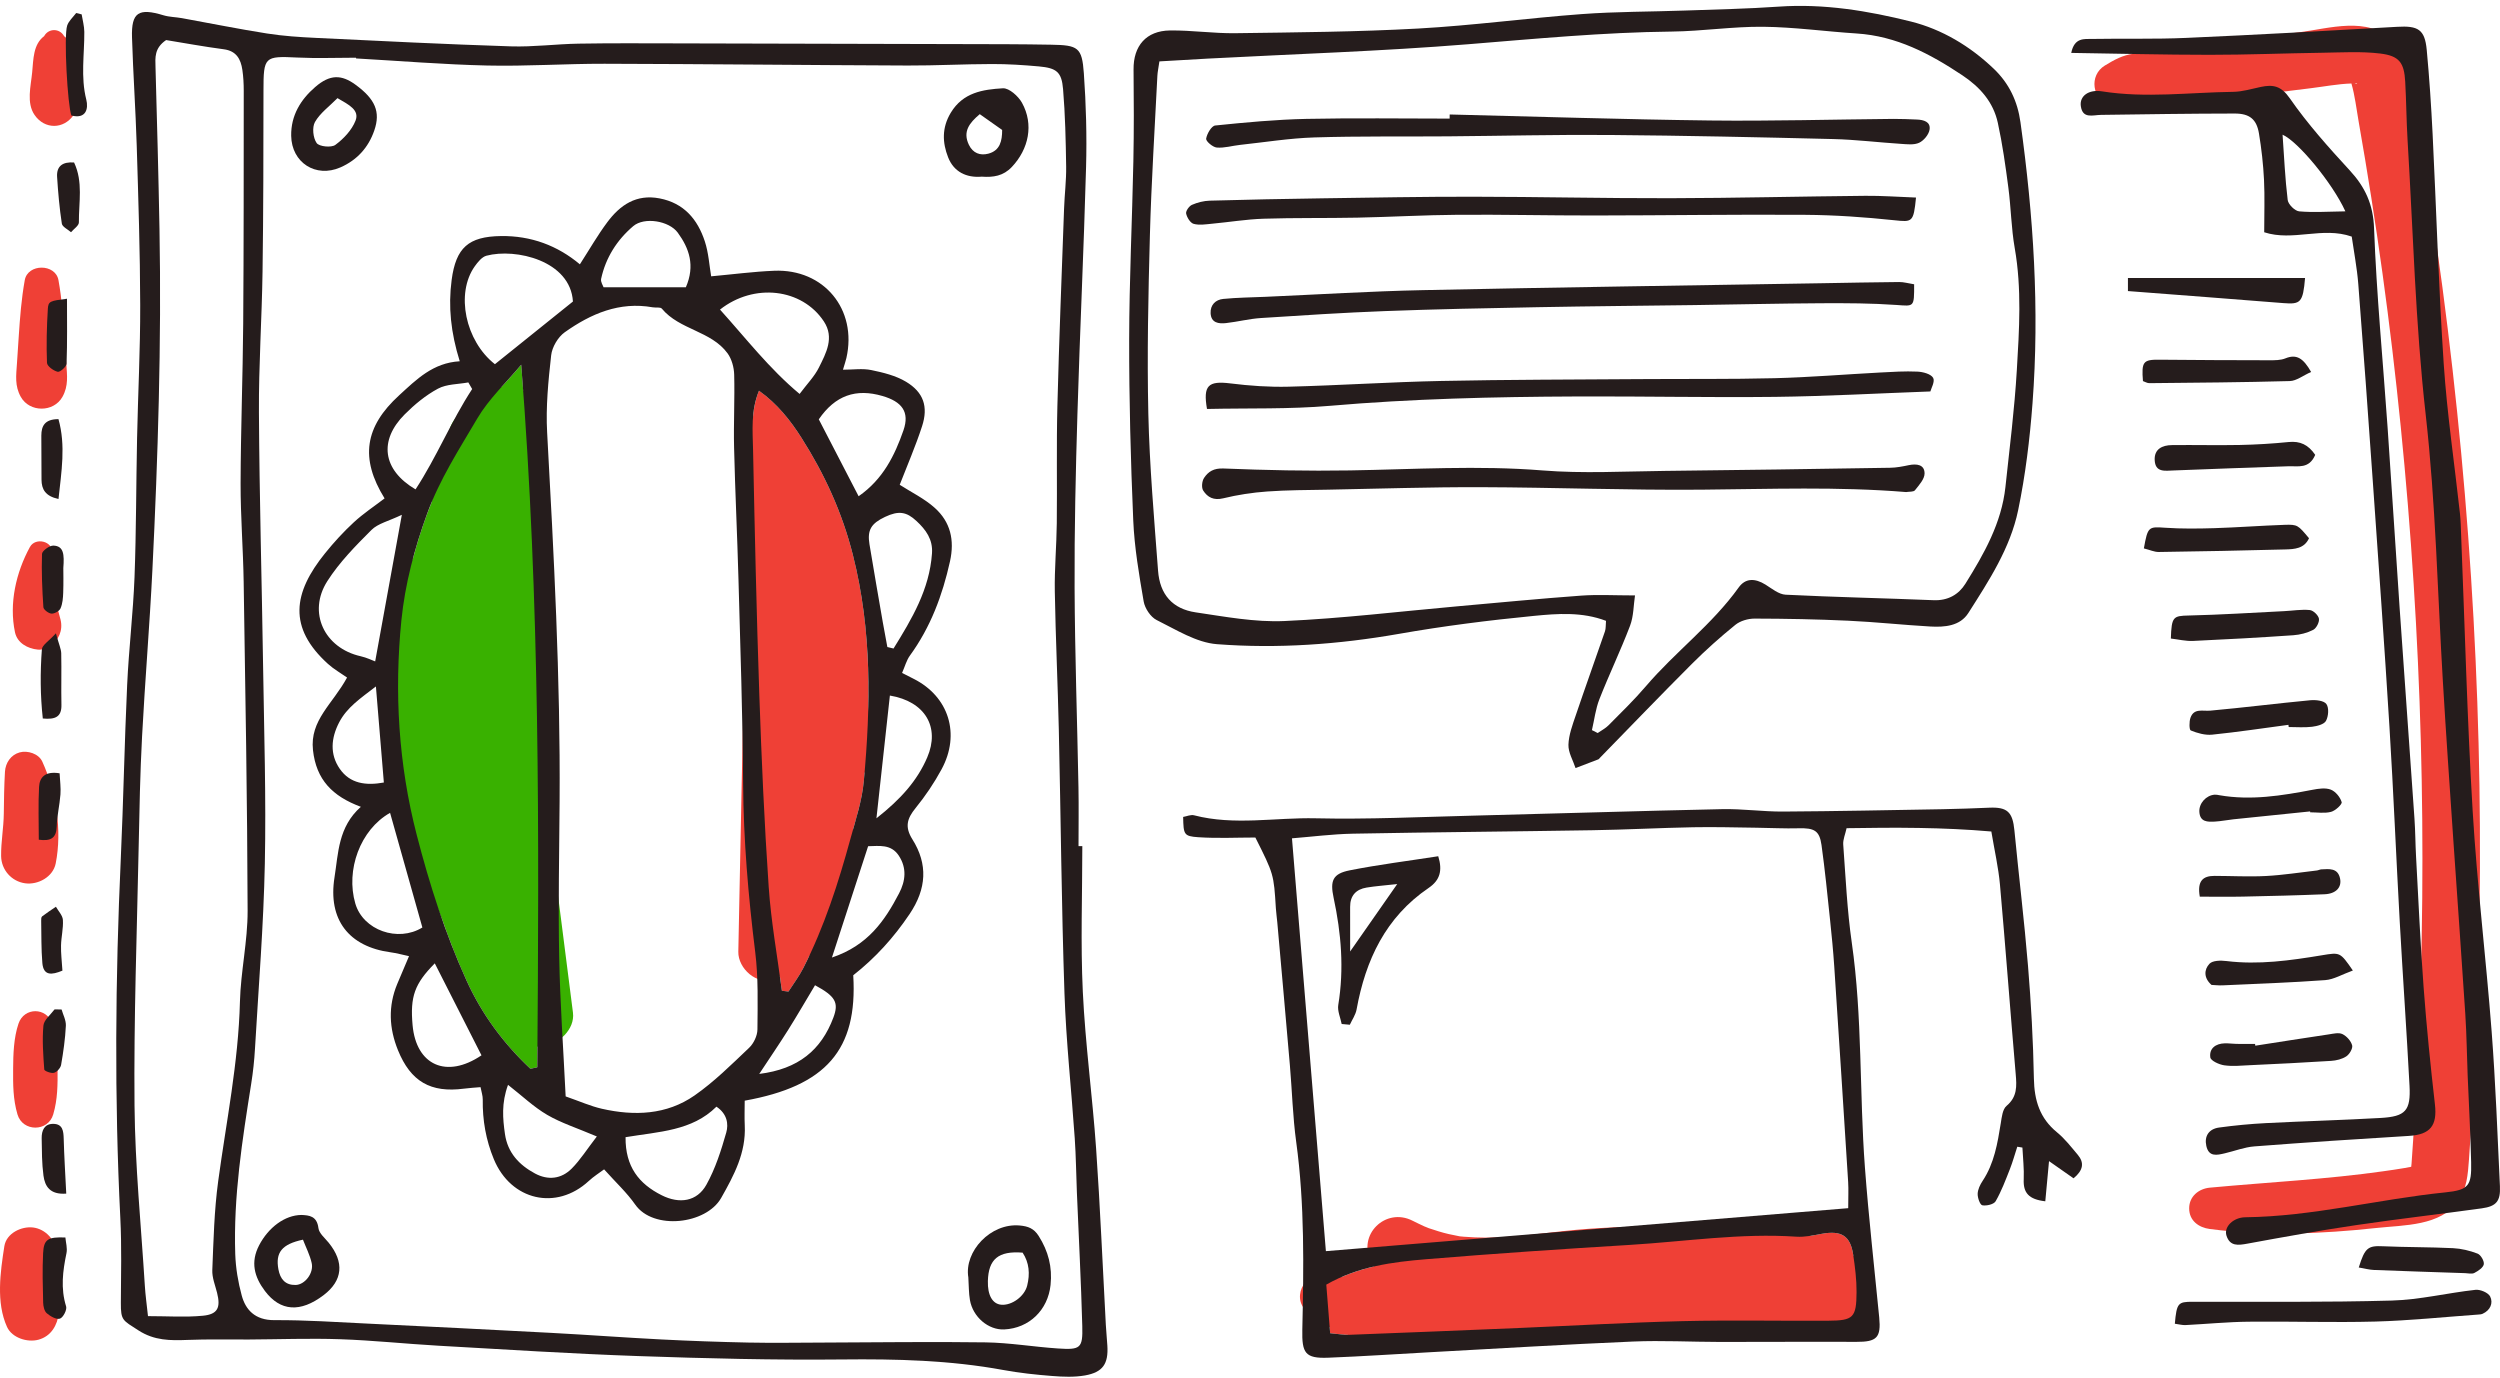 <svg width="370" height="204" viewBox="0 0 370 204" fill="none" xmlns="http://www.w3.org/2000/svg">
    <path d="M271.029 198.422C272.843 198.535 275.268 197.281 276.017 195.561C276.838 193.675 277.298 191.917 276.802 189.863C276.434 188.34 275.484 186.827 274.297 185.807C274.294 185.804 274.291 185.804 274.289 185.802C274.283 185.767 274.278 185.735 274.273 185.7C273.853 182.887 272.52 182.077 269.624 182.604C269.121 182.696 268.612 182.795 268.104 182.879C267.471 182.752 266.828 182.658 266.171 182.596C260.675 182.082 255.125 181.8 249.607 181.633C244.149 181.466 238.674 181.52 233.229 182.017C228.831 182.418 224.455 183.159 220.027 183.17C218.905 183.172 217.783 183.121 216.663 183.035C216.456 183.019 216.248 182.997 216.041 182.978C215.503 182.857 214.956 182.766 214.418 182.645C213.401 182.416 212.44 182.093 211.455 181.77C211.457 181.754 210.903 181.555 210.779 181.495C210.211 181.221 209.635 180.965 209.075 180.674C205.07 178.615 200.818 182.763 202.947 186.803C203.065 187.026 203.186 187.242 203.313 187.452C201.709 187.823 200.123 188.316 198.568 188.991C197.97 188.876 197.34 188.728 196.627 188.542C193.553 187.74 190.862 191.799 193.4 194.084C194.46 195.039 195.596 195.809 196.788 196.433C196.813 196.729 196.834 197.023 196.859 197.319C197.962 197.413 198.713 197.545 199.416 197.553C206.352 199.903 214.666 198.406 221.75 198.051C232.241 197.523 242.771 197.343 253.273 197.612C259.197 197.768 265.116 198.054 271.029 198.422Z" fill="#EF4036"/>
    <path d="M357.788 18.239C357.403 15.992 357.021 13.745 356.596 11.505C356.208 9.476 355.503 7.441 354.007 5.95C350.435 2.394 344.721 4.198 340.361 4.771C335.734 5.379 331.11 5.996 326.483 6.585C324.171 6.879 321.856 7.175 319.544 7.468C318.298 7.627 317.052 7.78 315.808 7.944C314.139 8.162 312.926 8.843 311.515 9.702C309.125 11.158 309.626 14.778 312.285 15.583C313.426 15.928 314.594 16.382 315.808 16.337C316.691 16.302 317.601 16.108 318.478 15.998C320.524 15.736 322.569 15.475 324.618 15.217C328.531 14.719 332.445 14.232 336.361 13.75L341.965 13.061C343.959 12.816 346.002 12.42 348.01 12.356C348.529 14.159 348.745 16.089 349.07 17.933C351.743 33.143 353.775 47.855 355.312 63.167C358.413 94.052 359.279 125.161 357.853 156.17C357.659 160.374 357.425 164.576 357.145 168.775C357.07 169.913 356.994 171.049 356.911 172.185C356.905 172.255 356.876 172.505 356.86 172.683C356.529 172.758 356.192 172.815 355.858 172.871C354.822 173.049 353.78 173.197 352.739 173.345C344.438 174.532 335.58 174.979 327.056 175.773C325.412 175.926 323.996 177.07 323.996 178.833C323.996 180.663 325.409 181.678 327.056 181.893C335.249 182.962 343.55 182.625 351.751 181.737C355.813 181.298 361.207 181.468 363.812 177.759C365.093 175.937 365.249 173.816 365.405 171.657C365.561 169.472 365.709 167.283 365.844 165.095C366.845 148.817 367.217 132.501 366.958 116.193C366.433 83.369 363.338 50.594 357.788 18.239ZM348.497 12.35C348.688 12.353 348.863 12.356 348.86 12.364C348.833 12.477 348.675 12.437 348.497 12.35Z" fill="#EF4036"/>
    <path d="M9.487 5.352C8.831 4.16 7.186 4.157 6.529 5.352C4.906 6.572 4.947 8.765 4.761 10.711C4.567 12.746 3.884 15.23 5.122 17.023C6.605 19.168 9.412 19.168 10.895 17.023C12.133 15.233 11.447 12.749 11.256 10.711C11.07 8.763 11.113 6.569 9.487 5.352Z" fill="#EF4036"/>
    <path d="M9.546 49.812C9.361 46.994 9.154 44.245 8.653 41.462C8.209 38.994 4.11 38.992 3.665 41.462C3.165 44.245 2.958 46.994 2.772 49.812C2.686 51.133 2.597 52.455 2.511 53.774C2.392 55.561 2.158 57.1 3.081 58.742C4.381 61.057 7.934 61.057 9.237 58.742C10.16 57.098 9.926 55.561 9.808 53.774C9.722 52.452 9.633 51.13 9.546 49.812Z" fill="#EF4036"/>
    <path d="M7.827 86.971C7.654 85.265 7.576 83.556 7.719 81.847C7.867 80.076 5.235 79.475 4.427 80.956C2.374 84.721 1.318 89.31 2.217 93.574C2.557 95.178 4.11 95.999 5.59 96.141C6.198 96.201 6.852 95.996 7.356 95.665C8.691 94.782 9.347 93.288 8.962 91.714C8.577 90.118 7.993 88.621 7.827 86.971Z" fill="#EF4036"/>
    <path d="M6.26 112.716C5.724 111.54 4.083 111.031 2.912 111.354C1.606 111.712 0.812 112.904 0.734 114.213C0.613 116.288 0.586 118.349 0.562 120.43C0.538 122.521 0.139 124.61 0.166 126.69C0.191 128.744 1.714 130.459 3.733 130.73C5.622 130.983 7.848 129.799 8.246 127.783C9.218 122.887 8.308 117.206 6.26 112.716Z" fill="#EF4036"/>
    <path d="M2.739 151.495C2.031 153.587 1.956 155.996 1.943 158.192C1.927 160.528 1.924 162.668 2.586 164.931C3.351 167.539 7.113 167.542 7.878 164.931C8.54 162.668 8.537 160.531 8.521 158.192C8.507 155.996 8.429 153.584 7.724 151.495C6.898 149.046 3.568 149.041 2.739 151.495Z" fill="#EF4036"/>
    <path d="M8.262 185.479C8.354 183.573 6.718 181.886 4.898 181.668C3.17 181.463 0.941 182.516 0.643 184.445C0.05 188.259 -0.603 192.765 1.038 196.38C1.781 198.016 4.069 198.721 5.695 198.275C7.592 197.752 8.489 196.127 8.72 194.299C8.919 192.733 8.424 191.293 8.316 189.896C8.201 188.426 8.192 186.954 8.262 185.479Z" fill="#EF4036"/>
    <path d="M126.235 82.153C124.636 75.823 122.031 70.165 118.613 64.787C116.974 62.206 115.038 59.757 112.328 57.824C111.792 59.138 111.548 60.435 111.445 61.716C111.432 61.722 111.416 61.727 111.402 61.732C109.634 62.478 108.24 64.712 108.98 66.669C109.561 68.208 110.126 69.753 110.681 71.303C110.358 78.875 110.366 86.476 110.213 94.041C110.011 104.03 109.812 114.018 109.61 124.009C109.497 129.629 109.384 135.246 109.271 140.866C109.222 143.31 112.008 145.907 114.527 144.871C114.831 144.747 115.127 144.61 115.421 144.47C115.523 145.189 115.622 145.91 115.717 146.629C116.042 146.672 116.365 146.715 116.691 146.758C117.426 145.603 118.266 144.5 118.882 143.286C119.181 142.699 119.466 142.11 119.749 141.515C122.411 139.028 124.263 135.742 125.172 132.051C125.934 128.972 126.208 125.769 126.313 122.556C126.965 120.276 127.627 117.98 127.842 115.655C127.88 115.254 127.915 114.853 127.95 114.451C128.265 113.59 128.464 112.718 128.601 111.811C128.97 109.362 128.857 107.026 128.512 104.582C128.668 97.088 128.122 89.625 126.235 82.153Z" fill="#EF4036"/>
    <path d="M69.051 145.13C71.296 150.072 74.485 154.402 78.45 158.133C78.547 158.222 78.865 158.071 79.519 157.955C79.527 156.938 79.535 155.92 79.543 154.9C79.828 154.914 80.113 154.9 80.393 154.863C82.638 154.561 85.114 152.381 84.799 149.873C83.456 139.139 82.07 128.413 80.603 117.695C80.571 113.876 80.539 110.059 80.506 106.24C80.428 96.871 80.382 87.502 80.331 78.135C80.302 72.87 80.272 67.606 80.245 62.341C80.234 60.363 79.096 58.635 77.43 57.773C77.336 56.508 77.242 55.243 77.142 53.978C76.213 55.093 75.215 56.167 74.24 57.254C72.504 57.523 71.024 58.664 70.284 60.32C68.545 60.581 67.019 61.814 66.535 63.603C65.566 67.186 64.637 70.755 63.873 74.367C63.644 74.913 63.426 75.468 63.221 76.028C62.419 78.227 61.706 80.45 61.111 82.689C58.347 85.48 57.792 89.582 57.666 93.539C57.52 98.004 57.639 102.48 58.089 106.929C59.012 116.048 61.044 125.022 64.414 133.557C64.747 134.404 65.092 135.25 65.447 136.087C66.513 139.147 67.705 142.167 69.051 145.13Z" fill="#39B100"/>
    <path d="M368.762 152.648C367.93 141.785 366.609 130.957 365.957 120.086C365.142 106.432 364.794 92.751 364.243 79.08C364.2 78.039 364.181 76.992 364.068 75.958C363.26 68.597 362.168 61.257 361.672 53.877C360.916 42.551 360.588 31.198 360.028 19.858C359.82 15.692 359.546 11.525 359.156 7.375C358.87 4.355 357.885 3.787 354.777 3.968C344.368 4.568 333.958 5.152 323.544 5.609C318.92 5.814 314.282 5.679 309.653 5.763C308.471 5.784 307.01 5.526 306.544 7.83C313.634 7.935 320.325 8.113 327.016 8.113C332.563 8.115 338.108 7.886 343.652 7.808C346.532 7.768 349.445 7.58 352.284 7.924C355.118 8.269 355.813 9.302 355.972 12.085C356.136 14.976 356.147 17.88 356.322 20.771C357.145 34.298 357.479 47.883 359 61.335C360.488 74.497 360.757 87.688 361.546 100.868C362.014 108.736 362.569 116.6 363.101 124.462C363.683 133.013 364.313 141.562 364.867 150.115C365.064 153.119 365.093 156.131 365.212 159.14C365.384 163.428 365.634 167.713 365.729 172C365.804 175.445 365.414 176.118 361.917 176.471C352.015 177.475 342.307 180.035 332.297 180.156C330.531 180.177 329.102 181.577 329.519 182.877C330.036 184.484 331.253 184.311 332.639 184.056C337.984 183.071 343.338 182.112 348.715 181.316C354.901 180.398 361.118 179.695 367.314 178.834C369.47 178.535 370.094 177.763 369.989 175.556C369.626 167.917 369.346 160.271 368.762 152.648Z" fill="#251C1C"/>
    <path d="M366.372 190.894C362.237 191.349 358.135 192.366 354.004 192.482C344.18 192.756 334.345 192.646 324.516 192.662C322.349 192.665 322.152 192.834 321.875 195.913C322.553 196.005 323 196.134 323.442 196.113C326.564 195.954 329.683 195.644 332.808 195.612C339.058 195.542 345.316 195.76 351.563 195.59C356.633 195.45 361.691 194.918 366.754 194.557C366.98 194.541 367.225 194.53 367.427 194.439C368.565 193.924 369.026 192.861 368.544 191.884C368.261 191.316 367.082 190.816 366.372 190.894Z" fill="#251C1C"/>
    <path d="M366.21 188.394C366.77 188.098 367.508 187.619 367.602 187.113C367.688 186.639 367.155 185.721 366.687 185.538C365.537 185.092 364.278 184.79 363.045 184.728C359.594 184.561 356.133 184.599 352.68 184.446C350.483 184.346 350.007 184.637 349.097 187.589C349.996 187.74 350.661 187.928 351.334 187.955C355.834 188.13 360.34 188.276 364.843 188.426C365.303 188.443 365.85 188.585 366.21 188.394Z" fill="#251C1C"/>
    <path d="M334.324 19.74C334.703 22.012 334.959 24.318 335.074 26.619C335.198 29.136 335.102 31.663 335.102 34.374C339.362 35.768 343.698 33.496 348.056 35.014C348.376 37.273 348.839 39.647 349.027 42.042C349.789 51.748 350.489 61.459 351.17 71.172C352.02 83.311 352.893 95.45 353.641 107.594C354.233 117.192 354.626 126.799 355.161 136.399C355.611 144.498 356.181 152.589 356.609 160.688C356.806 164.38 356.031 165.244 352.341 165.457C346.68 165.78 341.009 165.931 335.346 166.221C333.034 166.34 330.72 166.563 328.424 166.876C326.898 167.083 326.219 168.162 326.534 169.591C326.9 171.268 328.117 170.959 329.277 170.689C330.733 170.35 332.17 169.78 333.64 169.667C341.262 169.08 348.89 168.577 356.523 168.114C359.683 167.92 360.728 166.596 360.37 163.463C359.713 157.711 359.129 151.948 358.698 146.175C358.216 139.713 357.931 133.237 357.576 126.766C357.474 124.912 357.473 123.055 357.344 121.203C356.623 110.795 355.864 100.389 355.145 89.981C354.532 81.077 353.983 72.171 353.364 63.267C352.68 53.443 351.727 43.633 351.361 33.798C351.229 30.242 350.056 27.704 347.76 25.215C344.632 21.818 341.523 18.343 338.899 14.561C337.607 12.696 336.418 12.486 334.598 12.866C333.244 13.148 331.88 13.576 330.515 13.592C324.042 13.676 317.571 14.548 311.093 13.52C309.093 13.202 307.758 14.233 307.96 15.697C308.224 17.627 309.715 17.021 310.945 17.003C317.539 16.911 324.136 16.811 330.733 16.803C332.943 16.801 333.976 17.654 334.324 19.74ZM347.116 31.279C344.535 31.311 342.393 31.472 340.28 31.281C339.645 31.225 338.657 30.248 338.579 29.602C338.191 26.431 338.054 23.228 337.82 19.934C340.059 20.903 345.165 27.018 347.116 31.279Z" fill="#251C1C"/>
    <path d="M346.683 153.048C346.139 152.784 345.332 152.986 344.656 153.089C341.031 153.627 337.411 154.2 333.785 154.763C333.774 154.677 333.761 154.588 333.747 154.499C332.827 154.499 331.907 154.512 330.986 154.496C330.413 154.485 329.837 154.397 329.263 154.413C327.912 154.448 326.938 155.172 327.126 156.496C327.196 156.991 328.429 157.557 329.191 157.667C330.429 157.845 331.721 157.71 332.986 157.648C336.991 157.46 340.998 157.269 345.001 157.01C345.776 156.962 346.632 156.754 347.262 156.335C347.733 156.022 348.239 155.158 348.117 154.706C347.94 154.055 347.307 153.35 346.683 153.048Z" fill="#251C1C"/>
    <path d="M342.245 116.89C337.685 117.765 333.123 118.502 328.469 117.692C328.241 117.652 328.007 117.595 327.78 117.612C326.51 117.695 325.415 118.901 325.506 120.182C325.608 121.676 326.747 121.654 327.807 121.595C328.728 121.544 329.638 121.353 330.555 121.256C334.334 120.86 338.116 120.478 341.898 120.09C341.9 120.133 341.906 120.177 341.911 120.222C342.942 120.222 344.024 120.408 344.993 120.155C345.639 119.988 346.662 119.035 346.567 118.712C346.352 117.98 345.66 117.135 344.961 116.866C344.169 116.562 343.136 116.718 342.245 116.89Z" fill="#251C1C"/>
    <path d="M331.958 132.698C335.987 132.612 340.016 132.517 344.043 132.35C345.738 132.278 346.613 131.312 346.325 130.001C345.983 128.432 344.726 128.609 343.566 128.666C343.343 128.677 343.127 128.803 342.901 128.83C340.393 129.118 337.89 129.516 335.373 129.648C332.838 129.78 330.292 129.637 327.751 129.632C326.036 129.629 325.162 130.372 325.568 132.706C327.834 132.706 329.896 132.743 331.958 132.698Z" fill="#251C1C"/>
    <path d="M327.304 145.768C327.802 145.789 328.372 145.859 328.94 145.832C334.006 145.601 339.077 145.428 344.131 145.057C345.405 144.963 346.629 144.212 348.223 143.636C346.32 140.877 346.33 140.939 343.625 141.383C338.953 142.155 334.272 142.82 329.506 142.234C328.674 142.129 327.468 142.142 327.002 142.637C326.198 143.488 326.122 144.731 327.304 145.768Z" fill="#251C1C"/>
    <path d="M341.903 103.638C336.975 104.103 332.06 104.73 327.129 105.175C325.993 105.277 324.717 104.779 324.195 106.216C323.983 106.797 323.994 108.011 324.236 108.108C325.218 108.507 326.359 108.835 327.395 108.73C331.172 108.345 334.929 107.775 338.692 107.274C338.703 107.384 338.714 107.492 338.724 107.6C339.879 107.6 341.044 107.702 342.183 107.562C342.92 107.47 343.959 107.212 344.245 106.687C344.616 106.009 344.708 104.749 344.301 104.192C343.932 103.683 342.713 103.56 341.903 103.638Z" fill="#251C1C"/>
    <path d="M324.572 94.858C329.519 94.635 334.466 94.355 339.405 94.016C340.412 93.946 341.467 93.676 342.352 93.219C342.826 92.974 343.289 92.075 343.203 91.566C343.114 91.058 342.368 90.339 341.854 90.288C340.611 90.164 339.335 90.387 338.07 90.449C333.36 90.681 328.652 90.988 323.939 91.095C321.633 91.149 321.391 91.254 321.286 94.503C322.362 94.627 323.477 94.906 324.572 94.858Z" fill="#251C1C"/>
    <path d="M341.149 41.148C332.259 41.148 323.654 41.148 314.934 41.148C314.934 41.757 314.934 42.58 314.934 43.078C322.798 43.684 330.375 44.252 337.949 44.86C340.495 45.065 340.84 44.769 341.149 41.148Z" fill="#251C1C"/>
    <path d="M338.891 56.398C339.868 56.371 340.826 55.593 342.045 55.05C340.891 53.023 339.9 52.364 338.245 53.036C337.529 53.33 336.66 53.319 335.857 53.319C330.434 53.314 325.013 53.289 319.59 53.236C317.197 53.212 316.925 53.521 317.157 56.401C317.458 56.503 317.781 56.711 318.101 56.708C325.035 56.638 331.966 56.592 338.891 56.398Z" fill="#251C1C"/>
    <path d="M341.733 79.659C340.1 77.71 340.049 77.611 338.108 77.675C334.644 77.794 331.183 78.06 327.716 78.168C325.299 78.24 322.866 78.273 320.454 78.106C317.981 77.936 317.873 77.92 317.292 81.164C318.177 81.384 318.839 81.702 319.496 81.694C325.735 81.605 331.974 81.487 338.213 81.317C339.575 81.279 341.034 81.207 341.733 79.659Z" fill="#251C1C"/>
    <path d="M338.724 65.42C336.321 65.66 333.898 65.808 331.481 65.856C328.133 65.924 324.779 65.832 321.428 65.875C320.029 65.891 318.823 66.451 318.893 68.074C318.971 69.948 320.395 69.681 321.711 69.627C327.361 69.39 333.013 69.215 338.662 69.008C340.102 68.954 341.755 69.442 342.651 67.318C341.618 65.803 340.407 65.254 338.724 65.42Z" fill="#251C1C"/>
    <path d="M304.445 167.591C301.88 165.5 301.077 162.854 301.016 159.627C300.913 154.063 300.601 148.497 300.146 142.95C299.595 136.259 298.776 129.589 298.133 122.906C297.872 120.193 297.099 119.426 294.435 119.537C292.123 119.633 289.811 119.722 287.499 119.763C279.637 119.9 271.772 120.064 263.907 120.112C260.898 120.131 257.886 119.69 254.88 119.754C242.59 120.016 230.303 120.409 218.017 120.715C210.257 120.906 202.489 121.286 194.735 121.108C188.735 120.971 182.69 122.212 176.72 120.664C176.228 120.538 175.63 120.82 175.105 120.906C175.162 123.507 175.192 123.76 177.339 123.908C180.195 124.101 183.075 123.953 185.794 123.953C188.52 129.379 188.518 129.379 188.827 134.415C188.87 135.107 188.975 135.796 189.037 136.488C189.661 143.526 190.296 150.565 190.899 157.606C191.228 161.411 191.322 165.247 191.841 169.026C193.104 178.263 192.942 187.536 192.743 196.805C192.671 200.245 193.158 201.074 196.552 200.942C201.649 200.746 206.742 200.396 211.84 200.118C221.788 199.58 231.735 198.969 241.691 198.547C245.971 198.366 250.267 198.603 254.557 198.608C261.281 198.617 268.001 198.557 274.725 198.595C277.761 198.611 278.417 197.981 278.124 194.978C277.405 187.592 276.566 180.215 276.011 172.818C275.177 161.729 275.651 150.567 274.063 139.508C273.374 134.709 273.156 129.84 272.798 124.995C272.744 124.257 273.096 123.49 273.295 122.573C280.503 122.454 287.507 122.433 294.718 123.062C295.191 125.899 295.767 128.389 295.993 130.908C296.825 140.256 297.519 149.614 298.324 158.965C298.48 160.755 298.566 162.329 296.97 163.67C296.381 164.165 296.26 165.336 296.117 166.229C295.635 169.212 295.151 172.175 293.428 174.772C293.054 175.335 292.712 176.04 292.693 176.689C292.677 177.278 293.041 178.317 293.383 178.382C294.004 178.497 295.089 178.244 295.355 177.784C296.211 176.298 296.819 174.665 297.452 173.06C297.883 171.968 298.192 170.832 298.558 169.715C298.811 169.755 299.064 169.798 299.317 169.839C299.39 171.405 299.581 172.977 299.511 174.538C299.42 176.522 300.238 177.51 302.703 177.792C302.889 175.782 303.061 173.946 303.255 171.847C304.501 172.721 305.605 173.494 306.886 174.39C308.329 173.195 308.509 172.086 307.497 170.894C306.531 169.75 305.597 168.531 304.445 167.591ZM274.273 185.7C274.547 187.527 274.781 189.385 274.77 191.226C274.749 195.021 274.302 195.446 270.561 195.467C263.375 195.511 256.185 195.354 249.004 195.529C240.9 195.726 232.804 196.205 224.705 196.547C216.375 196.897 208.044 197.233 199.711 197.551C198.92 197.583 198.121 197.427 196.861 197.319C196.67 194.905 196.482 192.539 196.291 190.125C201.009 187.433 206.064 186.776 211.105 186.362C221.139 185.53 231.189 184.855 241.239 184.244C249.438 183.746 257.601 182.47 265.859 183.03C267.099 183.113 268.381 182.833 269.624 182.605C272.52 182.077 273.853 182.887 274.273 185.7ZM273.527 174.936C273.597 176.07 273.535 177.213 273.535 178.81C247.616 180.941 221.952 183.054 196.231 185.17C194.533 164.523 192.886 144.471 191.212 124.072C194.102 123.843 197.168 123.445 200.239 123.385C212.052 123.159 223.868 123.07 235.681 122.874C240.655 122.793 245.624 122.527 250.595 122.433C253.72 122.371 256.847 122.465 259.972 122.503C262.053 122.527 264.134 122.643 266.209 122.586C268.502 122.527 269.285 122.925 269.584 125.068C270.095 128.736 270.456 132.426 270.846 136.111C271.088 138.41 271.315 140.714 271.468 143.02C272.173 153.657 272.857 164.297 273.527 174.936Z" fill="#251C1C"/>
    <path d="M233.213 105.869C232.731 107.29 232.174 108.762 232.129 110.226C232.096 111.365 232.804 112.525 233.181 113.674C234.306 113.246 235.431 112.821 236.551 112.385C236.65 112.344 236.718 112.229 236.801 112.145C241.323 107.513 245.81 102.846 250.385 98.268C252.428 96.228 254.589 94.292 256.831 92.478C257.564 91.883 258.724 91.55 259.687 91.552C264.309 91.563 268.933 91.649 273.546 91.865C277.594 92.05 281.631 92.494 285.679 92.723C287.8 92.842 290.078 92.669 291.318 90.723C294.36 85.949 297.519 81.123 298.685 75.516C299.764 70.319 300.41 65 300.811 59.703C301.866 45.775 300.954 31.91 299.029 18.095C298.596 14.978 297.355 12.357 295.092 10.19C291.587 6.833 287.405 4.338 282.834 3.192C276.466 1.596 269.921 0.514 263.24 0.982C258.621 1.305 253.984 1.397 249.355 1.561C244.27 1.741 239.17 1.711 234.102 2.086C226.024 2.683 217.976 3.776 209.894 4.223C200.891 4.721 191.861 4.788 182.839 4.914C179.617 4.96 176.39 4.47 173.165 4.508C169.626 4.548 167.731 6.798 167.766 10.284C167.812 14.8 167.83 19.32 167.739 23.836C167.561 32.637 167.133 41.439 167.117 50.243C167.104 59.162 167.338 68.09 167.72 77.005C167.892 81.028 168.581 85.041 169.265 89.022C169.443 90.04 170.29 91.321 171.184 91.765C174.067 93.189 177.054 95.105 180.112 95.339C189.11 96.028 198.105 95.377 207.043 93.811C213.654 92.65 220.332 91.803 227.015 91.151C230.516 90.809 234.153 90.535 237.689 91.883C237.63 92.537 237.679 93.014 237.539 93.426C236.109 97.579 234.621 101.71 233.213 105.869ZM234.002 88.153C227.884 88.6 221.78 89.192 215.672 89.736C207.143 90.495 198.627 91.534 190.081 91.913C185.734 92.107 181.315 91.27 176.966 90.629C173.531 90.123 171.655 87.986 171.394 84.476C170.815 76.741 170.132 68.997 169.954 61.246C169.755 52.447 169.946 43.635 170.185 34.834C170.398 26.958 170.904 19.088 171.292 11.215C171.321 10.647 171.448 10.085 171.591 9.086C173.983 8.949 176.379 8.801 178.774 8.672C191.602 7.991 204.452 7.587 217.25 6.551C227.3 5.735 237.326 4.783 247.422 4.672C251.93 4.621 256.439 3.916 260.944 3.962C265.56 4.01 270.165 4.661 274.781 4.955C280.676 5.332 285.628 7.95 290.417 11.137C293.052 12.892 295.006 15.102 295.678 18.178C296.365 21.327 296.814 24.536 297.234 27.739C297.627 30.721 297.662 33.76 298.179 36.715C299.234 42.73 298.849 48.76 298.491 54.767C298.149 60.548 297.425 66.308 296.804 72.074C296.23 77.411 293.641 81.962 290.879 86.393C289.87 88.01 288.274 88.915 286.175 88.829C278.875 88.53 271.57 88.379 264.276 88.016C263.256 87.965 262.241 87.114 261.291 86.522C259.714 85.545 258.32 85.558 257.324 86.947C253.392 92.441 247.925 96.483 243.576 101.581C241.85 103.605 239.926 105.46 238.053 107.354C237.601 107.809 236.992 108.113 236.457 108.488C236.174 108.345 235.891 108.199 235.606 108.057C235.964 106.525 236.144 104.924 236.712 103.476C238.147 99.821 239.856 96.273 241.25 92.605C241.783 91.197 241.759 89.577 241.98 88.123C238.987 88.123 236.484 87.973 234.002 88.153Z" fill="#251C1C"/>
    <path d="M278.237 55.133C273.04 55.408 267.845 55.841 262.645 55.973C256.043 56.14 249.432 56.059 242.827 56.108C232.982 56.18 223.133 56.178 213.29 56.382C205.77 56.536 198.258 57.039 190.738 57.23C187.858 57.305 184.949 57.098 182.088 56.743C178.807 56.336 178.037 57.047 178.634 60.527C184.868 60.39 190.87 60.576 196.813 60.062C208.941 59.014 221.085 58.732 233.24 58.678C243.072 58.632 252.905 58.85 262.734 58.737C270.235 58.648 277.734 58.226 285.693 57.935C285.8 57.51 286.409 56.45 286.105 55.922C285.768 55.343 284.597 55.036 283.774 54.999C281.933 54.913 280.081 55.036 278.237 55.133Z" fill="#251C1C"/>
    <path d="M180.077 21.837C181.199 21.933 182.359 21.57 183.509 21.446C187.177 21.051 190.84 20.456 194.52 20.34C201.103 20.133 207.7 20.232 214.289 20.179C222.286 20.114 230.282 19.912 238.276 19.977C249.282 20.066 260.287 20.308 271.29 20.58C274.639 20.66 277.979 21.075 281.327 21.29C282.234 21.349 283.27 21.484 284.035 21.129C284.724 20.806 285.464 19.915 285.577 19.18C285.755 18.02 284.694 17.729 283.693 17.692C282.538 17.649 281.381 17.587 280.226 17.597C271.191 17.678 262.153 17.939 253.117 17.832C240.262 17.675 227.407 17.253 214.553 16.943C214.55 17.145 214.547 17.35 214.545 17.554C207.479 17.554 200.412 17.444 193.349 17.595C188.843 17.692 184.34 18.114 179.853 18.574C179.31 18.628 178.626 19.794 178.51 20.523C178.451 20.895 179.485 21.785 180.077 21.837Z" fill="#251C1C"/>
    <path d="M251.86 72.472C261.943 72.386 272.017 71.998 282.105 72.825C282.554 72.746 283.2 72.825 283.413 72.558C284.016 71.802 284.845 70.897 284.837 70.06C284.829 68.739 283.653 68.604 282.487 68.846C281.588 69.037 280.665 69.215 279.75 69.229C268.626 69.406 257.501 69.579 246.377 69.694C240.348 69.759 234.287 70.106 228.298 69.624C218.776 68.857 209.299 69.465 199.8 69.622C193.559 69.727 187.306 69.589 181.067 69.336C179.638 69.28 178.831 69.786 178.198 70.736C177.889 71.204 177.794 72.162 178.072 72.598C178.712 73.605 179.633 74.092 181.035 73.75C183.161 73.234 185.352 72.897 187.535 72.741C190.539 72.526 193.556 72.528 196.568 72.472C204.101 72.329 211.635 72.079 219.169 72.103C230.069 72.138 240.965 72.566 251.86 72.472Z" fill="#251C1C"/>
    <path d="M181.452 47.818C183.177 47.624 184.879 47.183 186.607 47.069C192.727 46.669 198.853 46.273 204.984 46.041C212.51 45.759 220.041 45.605 227.569 45.465C235.323 45.317 243.08 45.258 250.837 45.151C257.098 45.062 263.356 44.914 269.616 44.879C273.303 44.86 276.999 44.876 280.673 45.134C283.305 45.323 283.3 45.506 283.292 42.074C282.431 41.937 281.755 41.735 281.082 41.74C277.266 41.773 273.452 41.853 269.635 41.918C249.938 42.249 230.239 42.524 210.545 42.941C202.788 43.105 195.039 43.589 187.287 43.928C185.204 44.02 183.115 44.036 181.043 44.241C179.904 44.351 179.108 45.132 179.17 46.362C179.245 47.799 180.367 47.939 181.452 47.818Z" fill="#251C1C"/>
    <path d="M186.978 32.371C191.61 32.22 196.25 32.306 200.883 32.212C205.857 32.113 210.828 31.822 215.802 31.787C222.506 31.741 229.214 31.9 235.918 31.892C246.345 31.881 256.772 31.725 267.197 31.795C271.581 31.825 275.979 32.137 280.342 32.594C283.028 32.874 283.203 32.936 283.569 29.238C280.897 29.139 278.485 28.956 276.076 28.98C266.456 29.071 256.837 29.314 247.217 29.335C237.477 29.357 227.736 29.125 217.993 29.114C210.58 29.104 203.168 29.246 195.752 29.351C190.186 29.432 184.62 29.54 179.057 29.698C178.163 29.723 177.229 29.959 176.408 30.317C175.988 30.5 175.472 31.233 175.547 31.601C175.668 32.185 176.164 32.993 176.659 33.13C177.501 33.362 178.473 33.197 179.38 33.111C181.915 32.877 184.44 32.455 186.978 32.371Z" fill="#251C1C"/>
    <path d="M199.752 128.811C197.257 129.307 196.829 130.324 197.373 132.862C198.501 138.113 198.942 143.381 198.064 148.731C197.919 149.62 198.385 150.61 198.568 151.552C198.971 151.59 199.373 151.627 199.776 151.662C200.118 150.911 200.632 150.19 200.775 149.402C202.104 142.078 205.076 135.742 211.433 131.419C213.11 130.278 213.519 128.862 212.86 126.723C208.384 127.42 204.04 127.961 199.752 128.811ZM199.822 140.818C199.822 138.296 199.827 136.253 199.819 134.213C199.814 132.555 200.686 131.616 202.26 131.36C203.585 131.142 204.928 131.048 206.788 130.841C204.376 134.297 202.266 137.317 199.822 140.818Z" fill="#251C1C"/>
    <path d="M20.479 196.891C22.848 198.426 25.219 198.409 27.787 198.307C30.796 198.186 33.808 198.264 36.82 198.248C41.325 198.224 45.834 198.049 50.331 198.205C55.192 198.369 60.04 198.891 64.9 199.166C74.733 199.723 84.565 200.353 94.408 200.697C104.477 201.047 114.559 201.306 124.631 201.201C132.652 201.114 140.606 201.308 148.511 202.764C150.893 203.203 153.318 203.459 155.735 203.647C157.342 203.774 159.008 203.841 160.582 203.564C163.233 203.093 164.057 201.836 163.89 199.16C163.828 198.122 163.718 197.083 163.661 196.041C163.188 187.355 162.829 178.659 162.224 169.981C161.683 162.241 160.625 154.529 160.256 146.783C159.915 139.613 160.184 132.413 160.184 125.224C159.995 125.224 159.81 125.224 159.621 125.224C159.621 122.325 159.667 119.424 159.613 116.525C159.428 106.666 159.083 96.809 159.04 86.953C159.002 78.383 159.204 69.811 159.46 61.246C159.823 49.078 160.404 36.914 160.738 24.743C160.865 20.114 160.738 15.463 160.41 10.844C160.138 7.001 159.554 6.683 155.579 6.616C153.377 6.581 151.172 6.549 148.968 6.543C132.617 6.497 116.263 6.452 99.912 6.419C95.153 6.409 90.395 6.379 85.636 6.46C82.291 6.516 78.939 6.968 75.602 6.861C65.988 6.554 56.379 6.072 46.77 5.609C44.348 5.494 41.915 5.335 39.522 4.958C35.307 4.296 31.125 3.445 26.923 2.686C26.021 2.522 25.071 2.527 24.202 2.264C20.509 1.141 19.422 1.82 19.537 5.539C19.699 10.866 20.07 16.184 20.234 21.511C20.474 29.386 20.733 37.267 20.751 45.142C20.768 51.731 20.423 58.32 20.286 64.909C20.143 71.748 20.167 78.593 19.909 85.427C19.704 90.743 19.064 96.04 18.819 101.355C18.423 109.928 18.267 118.511 17.877 127.084C17.069 144.826 16.921 162.564 17.809 180.309C18.019 184.47 17.909 188.65 17.887 192.819C17.871 195.454 18.165 195.392 20.479 196.891ZM37.737 155.21C38.268 146.075 39.011 136.946 39.196 127.805C39.395 118.075 39.086 108.332 38.938 98.597C38.749 86.076 38.392 73.557 38.322 61.036C38.281 54.087 38.758 47.137 38.857 40.185C38.984 31.265 38.989 22.343 38.995 13.42C38.997 8.392 39.134 8.277 43.995 8.516C46.889 8.659 49.79 8.54 52.689 8.54C52.692 8.578 52.694 8.613 52.697 8.648C59.173 9.014 65.643 9.552 72.122 9.698C77.898 9.83 83.688 9.423 89.469 9.437C104.423 9.474 119.377 9.638 134.334 9.698C138.495 9.714 142.657 9.485 146.818 9.477C149.132 9.474 151.455 9.62 153.764 9.83C156.364 10.066 157.123 10.65 157.333 13.181C157.654 16.989 157.734 20.822 157.791 24.646C157.821 26.724 157.554 28.808 157.482 30.888C157.132 40.615 156.741 50.343 156.494 60.075C156.345 65.865 156.47 71.66 156.405 77.452C156.367 80.808 156.055 84.164 156.111 87.518C156.227 94.357 156.553 101.191 156.706 108.03C157 121.02 157.102 134.014 157.541 146.998C157.783 154.171 158.574 161.328 159.064 168.496C159.247 171.152 159.269 173.822 159.379 176.484C159.651 183.079 160.001 189.67 160.178 196.264C160.264 199.54 159.92 199.798 156.585 199.575C153.006 199.338 149.439 198.724 145.859 198.671C137.755 198.552 129.645 198.681 121.536 198.703C117.943 198.714 114.349 198.773 110.759 198.7C106.471 198.611 102.184 198.458 97.902 198.24C92.467 197.963 87.039 197.556 81.604 197.266C72.577 196.784 63.544 196.334 54.514 195.898C49.879 195.678 45.242 195.355 40.609 195.382C37.684 195.4 36.335 193.78 35.781 191.753C35.237 189.762 34.887 187.667 34.817 185.606C34.535 177.109 35.856 168.743 37.18 160.386C37.452 158.674 37.638 156.941 37.737 155.21ZM20.523 125.329C20.633 119.881 20.738 114.431 21.026 108.991C21.459 100.771 22.151 92.567 22.555 84.347C23.381 67.55 23.911 50.741 23.604 33.919C23.456 25.922 23.238 17.926 23.015 9.932C22.974 8.513 22.834 7.125 24.584 5.93C27.206 6.355 30.15 6.901 33.114 7.291C34.992 7.539 35.633 8.75 35.87 10.341C36.023 11.372 36.074 12.424 36.074 13.466C36.063 24.942 36.08 36.422 35.994 47.899C35.932 55.777 35.63 63.658 35.608 71.536C35.598 76.399 35.988 81.263 36.063 86.129C36.314 102.354 36.602 118.578 36.648 134.803C36.661 139.301 35.622 143.793 35.509 148.298C35.283 157.253 33.49 165.985 32.293 174.807C31.701 179.157 31.601 183.579 31.421 187.972C31.375 189.081 31.846 190.216 32.126 191.331C32.675 193.514 32.242 194.515 30.037 194.727C27.432 194.978 24.786 194.787 21.901 194.787C21.712 193.008 21.521 191.664 21.438 190.316C20.886 181.41 19.989 172.503 19.909 163.592C19.793 150.839 20.264 138.084 20.523 125.329Z" fill="#251C1C"/>
    <path d="M143.313 189.06C143.396 190.335 143.372 191.388 143.55 192.408C143.989 194.932 146.295 196.865 148.621 196.757C152.322 196.585 155.099 193.877 155.484 190.168C155.759 187.531 155.153 185.184 153.732 182.936C153.013 181.795 152.157 181.486 150.909 181.372C146.613 180.985 142.678 185.205 143.313 189.06ZM152.02 190.276C151.619 191.878 149.738 193.234 148.19 193.1C146.885 192.987 146.15 191.692 146.206 189.598C146.29 186.346 147.768 185.108 151.347 185.391C152.33 186.879 152.456 188.543 152.02 190.276Z" fill="#251C1C"/>
    <path d="M145.297 26.145C147.017 26.266 148.483 26.054 149.754 24.708C152.249 22.07 153.032 18.415 151.253 15.212C150.709 14.233 149.347 13.013 148.43 13.067C145.482 13.242 142.525 13.673 140.708 16.698C139.37 18.929 139.475 21.131 140.323 23.287C141.16 25.427 143.022 26.342 145.297 26.145ZM145.006 16.895C146.266 17.783 147.27 18.493 148.319 19.233C148.317 20.829 148.031 22.283 146.263 22.746C145.06 23.061 143.991 22.665 143.399 21.441C142.46 19.492 143.437 18.216 145.006 16.895Z" fill="#251C1C"/>
    <path d="M56.918 73.762C55.405 74.922 53.777 75.996 52.364 77.301C50.835 78.712 49.419 80.265 48.111 81.882C43.363 87.75 42.604 92.888 48.55 98.268C49.395 99.033 50.415 99.606 51.365 100.276C49.233 104.206 45.834 106.585 46.321 111.023C46.803 115.4 49.193 117.844 53.405 119.408C50.041 122.401 50.079 126.263 49.508 129.843C48.509 136.117 51.632 140.111 57.822 140.943C58.678 141.056 59.518 141.295 60.535 141.511C59.865 143.093 59.321 144.356 58.791 145.626C57.426 148.91 57.58 152.183 58.901 155.434C60.783 160.066 63.727 161.77 68.669 161.121C69.444 161.019 70.227 160.976 71.121 160.898C71.258 161.627 71.457 162.179 71.447 162.731C71.401 165.783 71.918 168.725 73.083 171.548C75.616 177.687 82.345 179.224 87.141 174.783C87.854 174.121 88.694 173.599 89.407 173.064C91.141 175.001 92.774 176.506 94.015 178.282C96.682 182.096 104.502 181.23 106.735 177.292C108.638 173.936 110.42 170.598 110.224 166.574C110.164 165.333 110.216 164.087 110.216 162.9C122.241 160.736 126.951 155.394 126.281 144.339C129.519 141.799 132.281 138.768 134.636 135.255C137.136 131.522 137.349 127.908 135.039 124.228C133.874 122.376 134.246 121.144 135.503 119.596C136.953 117.812 138.264 115.871 139.357 113.847C142.177 108.628 140.417 103.1 135.252 100.483C134.751 100.23 134.254 99.975 133.508 99.593C133.931 98.634 134.159 97.727 134.668 97.025C137.723 92.826 139.481 88.121 140.6 83.075C141.3 79.917 140.66 77.247 138.353 75.172C136.803 73.778 134.849 72.839 133.158 71.749C134.256 68.912 135.505 66.045 136.466 63.084C137.408 60.186 136.69 58.059 134.09 56.498C132.569 55.586 130.709 55.134 128.941 54.768C127.649 54.501 126.26 54.717 124.758 54.717C125.008 53.869 125.164 53.433 125.267 52.983C126.903 45.805 121.948 39.762 114.57 40.072C111.502 40.198 108.442 40.605 105.252 40.895C104.978 39.307 104.878 37.431 104.31 35.709C103.239 32.463 101.231 30.059 97.619 29.362C94.174 28.698 91.784 30.337 89.889 32.877C88.441 34.815 87.233 36.931 85.822 39.119C82.506 36.344 78.603 34.877 74.143 34.936C69.326 35.001 67.479 36.662 66.844 41.428C66.319 45.382 66.723 49.239 68.042 53.468C64.069 53.694 61.636 56.165 59.079 58.501C53.987 63.154 53.241 67.824 56.918 73.762ZM48.45 86C50.226 83.22 52.617 80.792 54.969 78.44C55.935 77.474 57.521 77.129 59.472 76.192C58.045 84.035 56.791 90.928 55.526 97.889C55.103 97.733 54.267 97.324 53.381 97.124C48.009 95.921 45.481 90.635 48.45 86ZM50.286 113.785C48.797 111.64 48.986 109.236 50.192 106.916C51.349 104.69 53.33 103.369 55.634 101.595C56.056 106.709 56.425 111.158 56.81 115.812C54.148 116.296 51.801 115.981 50.286 113.785ZM52.59 133.732C51.139 128.777 53.306 122.796 57.731 120.301C59.38 126.153 60.941 131.703 62.511 137.269C58.901 139.495 53.747 137.683 52.59 133.732ZM61.063 151.728C60.683 147.497 61.351 145.602 64.349 142.576C66.629 147.069 68.895 151.528 71.261 156.188C66.082 159.692 61.596 157.649 61.063 151.728ZM69.051 145.131C65.899 138.186 63.579 130.938 61.671 123.55C58.971 113.101 58.344 102.443 59.405 91.811C59.935 86.506 61.329 81.196 63.216 76.028C65.073 70.936 67.953 66.503 70.631 61.946C72.348 59.026 74.94 56.617 77.139 53.979C79.917 88.948 79.788 123.488 79.519 157.956C78.865 158.072 78.547 158.222 78.45 158.133C74.488 154.403 71.296 150.072 69.051 145.131ZM84.614 172.948C83.077 174.49 81.12 174.721 79.174 173.674C76.83 172.412 75.126 170.601 74.733 167.834C74.41 165.554 74.195 163.277 75.188 160.556C77.29 162.2 78.999 163.839 80.985 165C83.055 166.208 85.397 166.948 88.333 168.197C86.85 170.119 85.876 171.68 84.614 172.948ZM107.486 167.616C106.733 170.262 105.877 172.953 104.547 175.338C103.158 177.836 100.553 178.22 97.926 176.896C94.567 175.209 92.538 172.673 92.583 168.302C97.536 167.478 102.421 167.382 106.033 163.786C107.645 164.865 107.836 166.38 107.486 167.616ZM123.339 150.603C121.536 155.407 118.161 158.222 112.366 158.941C114 156.462 115.37 154.46 116.659 152.406C117.989 150.288 119.24 148.124 120.624 145.814C123.687 147.464 124.163 148.412 123.339 150.603ZM111.454 66.621C111.397 63.763 111.098 60.837 112.328 57.825C115.039 59.758 116.974 62.207 118.613 64.788C122.031 70.166 124.637 75.824 126.235 82.154C129.051 93.3 128.881 104.429 127.84 115.653C127.576 118.503 126.642 121.305 125.88 124.091C124.082 130.68 121.994 137.175 118.882 143.284C118.266 144.498 117.426 145.602 116.691 146.756C116.366 146.713 116.043 146.67 115.717 146.627C115.047 141.505 114.118 136.399 113.766 131.253C113.117 121.776 112.703 112.278 112.377 102.785C111.965 90.735 111.701 78.677 111.454 66.621ZM133.064 132.211C130.951 136.259 128.451 139.928 123.127 141.715C125.022 135.888 126.717 130.672 128.483 125.238C130.117 125.219 131.866 124.885 133.024 126.64C134.227 128.467 134.028 130.368 133.064 132.211ZM137.228 112.103C135.758 115.521 133.346 118.253 129.713 121.109C130.434 114.512 131.067 108.736 131.702 102.941C136.943 103.821 139.15 107.635 137.228 112.103ZM135.634 77.105C137.045 78.413 138.078 79.839 137.936 81.89C137.564 87.26 134.935 91.631 132.243 95.981C131.939 95.908 131.632 95.835 131.328 95.76C131.104 94.546 130.868 93.332 130.658 92.115C129.993 88.261 129.315 84.41 128.682 80.55C128.338 78.445 128.924 77.476 130.989 76.499C133.013 75.544 134.165 75.737 135.634 77.105ZM130.612 58.608C133.452 59.44 134.674 60.934 133.707 63.704C132.424 67.377 130.709 70.92 127.075 73.444C125.043 69.517 123.1 65.768 121.181 62.062C123.609 58.522 126.669 57.454 130.612 58.608ZM121.926 47.56C123.528 49.971 122.258 52.262 121.194 54.404C120.543 55.715 119.458 56.808 118.341 58.304C113.838 54.552 110.372 50.036 106.56 45.818C111.61 41.84 118.697 42.685 121.926 47.56ZM88.966 41.27C89.641 38.131 91.318 35.51 93.719 33.467C95.366 32.07 99.032 32.681 100.311 34.436C102.006 36.761 102.9 39.305 101.508 42.513C97.393 42.513 93.504 42.513 89.324 42.513C89.257 42.287 88.866 41.724 88.966 41.27ZM96.604 45.482C97.059 45.563 97.735 45.42 97.95 45.678C100.574 48.83 105.247 48.965 107.678 52.291C108.297 53.142 108.633 54.38 108.66 55.451C108.754 59.044 108.558 62.646 108.644 66.239C108.797 72.72 109.115 79.199 109.292 85.683C109.567 95.771 109.917 105.858 109.981 115.949C110.038 124.317 110.743 132.604 111.771 140.897C112.24 144.678 112.132 148.541 112.1 152.363C112.092 153.281 111.551 154.427 110.875 155.068C108.278 157.531 105.713 160.096 102.792 162.13C98.658 165.01 93.88 165.188 89.082 164.098C87.41 163.718 85.817 163 83.717 162.27C83.373 155.17 82.888 148.358 82.756 141.54C82.611 133.894 82.77 126.241 82.821 118.592C82.948 100.373 81.973 82.195 80.977 64.01C80.767 60.218 81.15 56.369 81.572 52.582C81.71 51.366 82.584 49.88 83.585 49.172C87.445 46.437 91.668 44.602 96.604 45.482ZM70.27 39.407C70.717 38.783 71.323 38.024 71.993 37.846C76.31 36.697 84.428 38.57 84.794 44.626C81.039 47.643 77.239 50.695 73.247 53.901C68.863 50.469 67.401 43.425 70.27 39.407ZM59.892 61.33C61.353 59.868 63.011 58.493 64.817 57.524C66.109 56.829 67.8 56.88 69.312 56.598C69.501 56.924 69.689 57.252 69.88 57.578C66.763 62.342 64.621 67.663 61.499 72.43C56.589 69.528 56.051 65.176 59.892 61.33Z" fill="#251C1C"/>
    <path d="M50.38 24.775C52.837 23.695 54.525 21.844 55.399 19.297C56.341 16.56 55.544 14.676 52.611 12.534C50.544 11.027 48.848 10.978 46.652 12.878C44.507 14.73 43.045 17.085 43.096 20.1C43.158 24.059 46.73 26.374 50.38 24.775ZM46.617 18.054C47.37 16.733 48.73 15.758 49.949 14.523C51.661 15.519 53.238 16.288 52.614 17.868C52.065 19.26 50.859 20.541 49.631 21.445C49.039 21.884 47.236 21.698 46.864 21.171C46.329 20.412 46.17 18.84 46.617 18.054Z" fill="#251C1C"/>
    <path d="M47.898 191.678C50.732 189.522 50.985 186.809 48.644 183.921C48.084 183.229 47.223 182.535 47.128 181.762C46.908 179.959 45.758 179.865 44.612 179.813C42.136 179.838 39.71 181.684 38.346 184.311C37.056 186.793 37.624 188.962 39.207 191.064C41.481 194.081 44.442 194.307 47.898 191.678ZM44.838 183.471C45.271 184.599 45.861 185.729 46.13 186.93C46.463 188.41 45.134 190.144 43.75 190.176C42.227 190.208 41.473 189.315 41.204 187.861C40.747 185.377 41.705 184.139 44.838 183.471Z" fill="#251C1C"/>
    <path d="M12.771 14.742C11.921 11.386 12.502 8.059 12.478 4.719C12.472 3.855 12.222 2.991 12.085 2.127C11.816 2.059 11.544 1.992 11.272 1.925C10.817 2.538 10.174 3.093 9.942 3.782C9.42 5.346 10.001 15.601 10.564 17.092C12.723 17.66 13.116 16.099 12.771 14.742Z" fill="#251C1C"/>
    <path d="M11.675 32.912C11.648 29.96 12.327 26.918 10.962 24.047C9.28 23.925 8.349 24.569 8.451 26.189C8.599 28.498 8.801 30.81 9.151 33.095C9.226 33.577 10.039 33.946 10.51 34.368C10.922 33.884 11.681 33.394 11.675 32.912Z" fill="#251C1C"/>
    <path d="M9.915 44.213C7.382 44.536 7.148 44.571 7.078 45.752C6.917 48.398 6.849 51.057 6.954 53.703C6.973 54.193 7.921 54.879 8.542 55.025C8.887 55.105 9.837 54.269 9.853 53.822C9.969 50.635 9.915 47.443 9.915 44.213Z" fill="#251C1C"/>
    <path d="M9.678 183.148C7.086 183.048 6.481 183.409 6.379 185.481C6.257 187.909 6.327 190.35 6.387 192.781C6.4 193.324 6.553 194.04 6.919 194.358C7.447 194.813 8.338 195.327 8.866 195.16C9.342 195.009 9.942 193.849 9.786 193.351C8.954 190.684 9.291 188.097 9.84 185.46C9.991 184.722 9.743 183.904 9.678 183.148Z" fill="#251C1C"/>
    <path d="M8.055 149.412C7.474 150.195 6.5 150.957 6.424 151.794C6.23 153.942 6.395 156.128 6.551 158.289C6.567 158.507 7.563 158.892 7.988 158.776C8.427 158.658 8.963 158.06 9.043 157.6C9.377 155.689 9.651 153.753 9.748 151.816C9.789 151 9.328 150.16 9.116 149.407C8.276 149.407 8.096 149.358 8.055 149.412Z" fill="#251C1C"/>
    <path d="M9.805 176.656C9.665 173.773 9.498 171.154 9.428 168.536C9.398 167.392 9.283 166.345 7.888 166.331C6.559 166.315 6.152 167.324 6.168 168.46C6.198 170.304 6.19 172.164 6.432 173.986C6.64 175.539 7.366 176.839 9.805 176.656Z" fill="#251C1C"/>
    <path d="M7.894 80.748C7.323 80.73 6.231 81.526 6.217 81.978C6.129 84.605 6.244 87.246 6.422 89.87C6.449 90.233 7.184 90.785 7.62 90.815C8.066 90.844 8.782 90.438 8.957 90.04C9.267 89.34 9.326 88.503 9.355 87.717C9.409 86.236 9.372 84.753 9.372 84.064C9.528 82.043 9.434 80.799 7.894 80.748Z" fill="#251C1C"/>
    <path d="M6.268 142.528C6.432 144.441 7.651 144.312 9.239 143.655C9.15 142.226 9.005 141.082 9.032 139.941C9.059 138.673 9.387 137.4 9.309 136.149C9.266 135.478 8.639 134.846 8.276 134.197C7.589 134.671 6.887 135.12 6.23 135.629C6.093 135.737 6.09 136.068 6.096 136.294C6.136 138.372 6.093 140.46 6.268 142.528Z" fill="#251C1C"/>
    <path d="M6.335 106.338C8.222 106.521 9.127 106.069 9.092 104.33C9.04 101.786 9.118 99.243 9.062 96.702C9.048 96.053 8.736 95.413 8.276 93.731C7.226 94.888 6.247 95.461 6.198 96.104C5.943 99.509 5.959 102.93 6.335 106.338Z" fill="#251C1C"/>
    <path d="M5.741 124.278C7.495 124.51 8.341 124.071 8.392 122.327C8.437 120.739 8.828 119.164 8.946 117.574C9.022 116.583 8.876 115.576 8.822 114.449C6.621 114.088 5.856 115.097 5.781 116.462C5.641 119.051 5.741 121.657 5.741 124.278Z" fill="#251C1C"/>
    <path d="M6.117 64.472C6.112 66.65 6.123 68.83 6.144 71.008C6.16 72.394 6.68 73.424 8.658 73.85C9.083 69.834 9.756 65.958 8.653 62.031C6.61 62.034 6.123 63.054 6.117 64.472Z" fill="#251C1C"/>
</svg>
